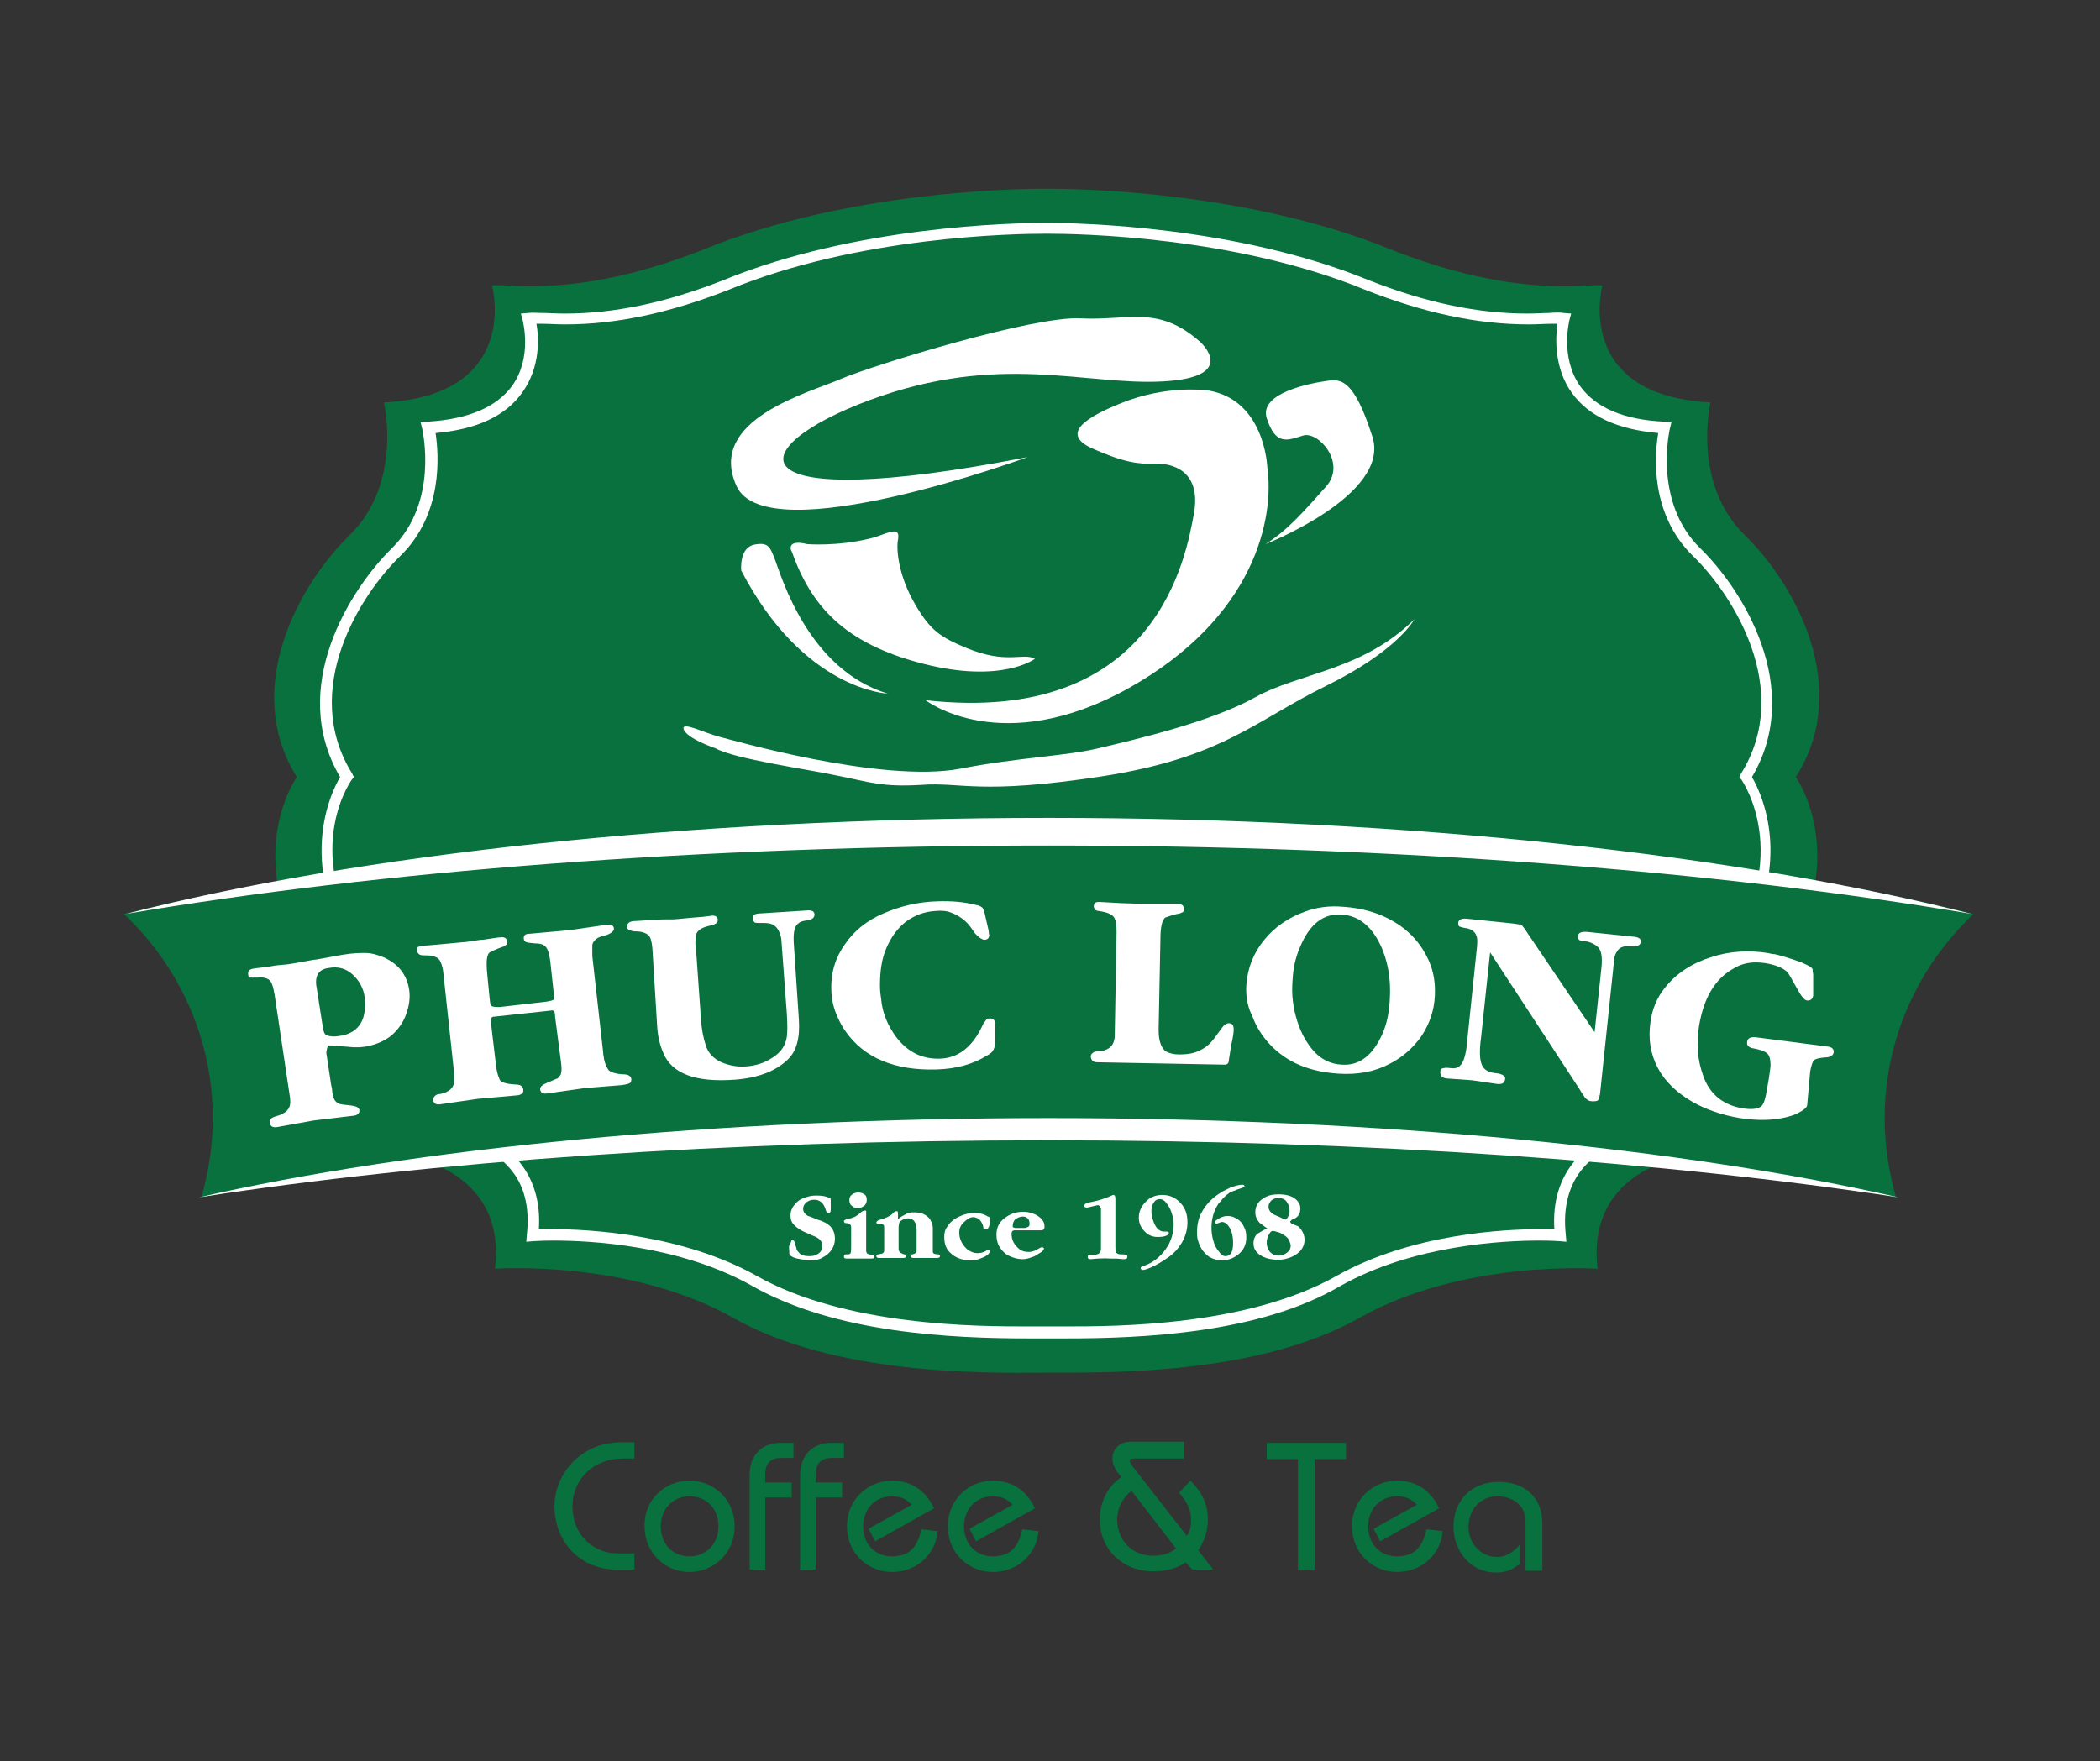 <svg width="596" height="500" viewBox="0 0 596 500" fill="none" xmlns="http://www.w3.org/2000/svg">
<rect x="0" y="0" width="596" height="500" fill="#333333" stroke="none"/>
<g clip-path="url(#clip0_777_788)">
<path d="M495.345 152.084C480.006 137.256 485.46 114.247 485.46 114.247C446.259 112.202 454.781 81.012 454.781 81.012C449.497 80.501 430.068 84.762 394.617 70.786C354.223 54.254 305.819 53.572 297.127 53.572C288.435 53.572 240.201 54.254 199.807 70.786C164.356 84.762 145.097 80.501 139.643 81.012C139.643 81.012 148.165 112.202 108.964 114.247C108.964 114.247 114.418 137.256 99.079 152.084C85.103 165.719 68.4 195.204 84.251 220.6C84.251 220.6 65.673 246.336 93.284 281.787C114.248 306.5 108.282 316.045 107.771 326.953C107.771 326.953 144.245 327.976 140.495 360.188C140.495 360.188 178.673 357.461 208.158 374.164C236.962 390.356 278.889 389.844 296.956 389.674C315.022 389.674 356.95 390.356 385.754 374.164C415.24 357.461 453.418 360.188 453.418 360.188C449.668 327.975 486.142 326.953 486.142 326.953C485.631 316.215 479.665 306.501 500.629 281.787C528.24 246.336 509.662 220.6 509.662 220.6C525.853 195.204 509.32 165.719 495.345 152.084Z" fill="#08713D"/>
<path d="M302.41 379.958H297.297H292.184C269.686 379.958 237.133 378.424 213.613 365.13C192.82 353.37 167.254 352.177 157.028 352.177C153.619 352.177 151.574 352.347 151.404 352.347L149.359 352.517L149.529 350.472C150.381 342.802 148.847 336.326 144.586 331.553C136.235 322.009 120.725 321.327 120.554 321.327H118.85V319.623C118.85 317.919 119.191 316.385 119.361 314.68C120.554 306.329 121.577 297.466 105.726 278.718C82.376 248.721 93.625 225.542 96.522 220.599C81.524 195.033 99.59 167.082 111.18 155.663C124.645 142.539 119.872 122.257 119.872 121.916L119.361 119.871L121.406 119.701C132.825 119.019 140.836 115.611 145.267 109.645C151.232 101.464 148.335 91.067 148.335 90.897L147.824 89.022L149.869 88.852C150.892 88.682 152.255 88.852 154.13 88.852C155.834 88.852 157.88 89.022 160.266 89.022C174.242 89.022 189.07 85.954 205.432 79.478C242.928 64.139 287.753 63.286 296.445 63.286H297.297C305.989 63.286 350.814 64.138 388.31 79.478C404.672 85.955 419.5 89.022 433.476 89.022C435.862 89.022 437.907 88.852 439.612 88.852C441.487 88.682 442.85 88.682 443.873 88.852L445.918 89.022L445.407 90.897C445.407 91.067 442.68 101.464 448.475 109.645C452.906 115.781 460.917 119.189 472.336 119.701L474.381 119.871L473.87 121.916C473.87 122.086 469.098 142.539 482.562 155.663C494.322 167.082 512.218 195.204 497.22 220.599C500.117 225.542 511.366 248.721 488.016 278.718C471.995 297.466 473.188 306.158 474.381 314.68C474.551 316.384 474.892 317.918 474.892 319.623L475.062 321.327H473.358C473.188 321.327 457.678 321.838 449.326 331.553C445.236 336.325 443.531 342.802 444.383 350.472L444.553 352.517L442.508 352.347C442.508 352.347 440.463 352.177 436.884 352.177C426.828 352.177 401.092 353.37 380.299 365.13C357.632 378.424 324.908 379.958 302.41 379.958ZM297.297 376.549H302.41C316.556 376.549 353.882 376.549 379.277 362.232C400.752 350.131 427.17 348.938 437.396 348.938C438.93 348.938 440.293 348.938 441.146 348.938C440.635 341.098 442.68 334.451 447.111 329.338C454.781 320.475 467.223 318.6 471.824 318.089C471.654 317.066 471.654 316.044 471.483 315.021C470.29 306.329 469.097 296.443 485.97 276.502C510.683 244.971 494.492 221.792 494.321 221.451L493.639 220.599L494.15 219.576C508.978 195.715 491.764 168.786 480.515 157.878C468.073 145.777 469.607 128.733 470.63 122.938C459.04 121.915 450.859 118.166 446.087 111.519C440.974 104.361 441.485 95.839 441.997 91.919C441.486 91.919 440.804 91.919 440.122 91.919C438.418 91.919 436.372 92.089 433.816 92.089C419.329 92.089 404.16 88.851 387.287 82.204C350.302 67.035 305.989 66.353 297.467 66.353H296.615C288.093 66.353 243.78 67.035 206.965 82.204C190.092 88.851 174.923 92.089 160.436 92.089C157.879 92.089 155.834 91.919 154.13 91.919C153.448 91.919 152.767 91.919 152.255 91.919C152.937 95.839 153.448 104.19 148.165 111.519C143.393 118.166 135.212 121.916 123.622 122.938C124.474 128.733 126.008 145.777 113.566 157.878C102.317 168.786 85.103 195.715 99.931 219.576L100.442 220.599L99.76 221.451C99.078 222.474 83.568 244.971 108.282 276.502C125.155 296.273 123.792 306.158 122.599 315.021C122.429 316.044 122.258 317.066 122.258 318.089C126.86 318.6 139.302 320.475 146.971 329.338C151.402 334.451 153.448 341.098 152.936 348.938C153.959 348.938 155.152 348.938 156.686 348.938C167.083 348.938 193.5 350.301 214.805 362.232C240.2 376.549 277.696 376.549 291.672 376.549H297.297Z" fill="white"/>
<path d="M60.389 317.408C60.389 325.248 59.196 332.747 57.151 339.906C119.531 326.782 204.409 318.772 297.638 318.772C391.037 318.772 475.745 326.783 538.125 339.906C536.08 332.748 534.887 325.248 534.887 317.408C534.887 294.74 544.602 274.117 560.112 259.459C496.369 243.438 402.458 233.212 297.639 233.212C192.82 233.212 98.909 243.438 35.166 259.459C50.675 274.117 60.389 294.74 60.389 317.408Z" fill="#08713D"/>
<path d="M297.638 323.714C389.163 323.714 473.018 329.85 538.806 339.905C478.301 326.1 392.571 317.407 297.638 317.407C202.705 317.407 116.975 326.1 56.469 339.906C122.258 329.679 206.113 323.714 297.638 323.714Z" fill="white"/>
<path d="M297.638 240.029C397.003 240.029 488.187 247.358 559.6 259.459C493.811 242.756 400.753 232.189 297.638 232.189C194.523 232.189 101.465 242.586 35.676 259.459C107.089 247.358 198.273 240.029 297.638 240.029Z" fill="white"/>
<path d="M92.602 298.83L93.966 307.863C94.136 308.715 94.307 309.397 94.307 310.079C94.477 311.102 94.648 311.783 94.818 311.954C94.988 312.465 95.5 312.977 96.182 313.317C96.523 313.487 97.716 313.658 99.591 313.828C100.954 313.998 101.807 314.339 101.977 315.021C102.147 315.873 101.636 316.555 100.443 316.725L89.024 318.088L78.627 319.963C77.434 320.133 76.752 319.793 76.582 318.77C76.582 318.259 76.582 317.918 76.923 317.577C77.264 317.236 77.775 317.066 78.287 316.895C81.014 316.213 82.377 314.85 82.377 312.975C82.377 312.464 82.377 311.782 82.207 310.93L77.946 282.467C77.605 280.422 77.264 279.229 76.753 278.547C76.071 277.695 74.878 277.354 73.003 277.524C72.833 277.524 72.151 277.524 70.958 277.524C70.617 277.354 70.447 277.183 70.447 276.672C70.277 275.649 70.788 275.138 71.981 274.968C71.981 274.968 72.833 274.798 74.708 274.627C75.39 274.457 76.242 274.457 77.094 274.286C77.776 274.116 79.31 273.945 81.525 273.775C82.548 273.605 83.911 273.434 85.615 273.093C87.66 272.752 89.024 272.411 89.705 272.411C90.557 272.241 91.75 272.07 93.455 271.729C95.159 271.388 96.352 271.218 97.205 271.047C100.273 270.536 102.318 270.536 103.682 270.536C105.386 270.536 107.091 271.047 108.795 271.729C113.056 273.604 115.442 276.672 116.124 280.933C116.465 283.319 116.124 285.535 115.272 287.921C114.42 290.307 113.056 292.182 111.182 293.886C109.307 295.42 106.751 296.613 103.683 297.124L102.149 297.294C101.638 297.294 101.126 297.294 100.274 297.294C99.592 297.294 98.911 297.124 98.229 297.124C98.229 297.124 97.547 297.124 96.525 296.954C94.991 296.784 93.968 296.784 93.628 296.784C93.117 296.784 92.946 297.125 92.776 297.807L92.602 298.83ZM91.579 291.331C91.749 292.695 92.09 293.547 92.431 293.717C93.283 294.228 94.647 294.399 96.521 294.058C100.271 293.547 102.657 291.331 103.339 287.922C103.68 286.388 103.68 284.854 103.509 283.15C103.168 280.593 101.975 278.378 100.1 276.673C98.225 274.969 96.01 274.287 93.283 274.798C91.749 274.968 90.726 275.65 90.215 276.502C89.704 277.525 89.533 278.718 89.874 280.422L91.579 291.331Z" fill="white"/>
<path d="M157.539 288.604C157.539 287.752 157.369 287.411 157.369 287.241C157.199 286.9 156.858 286.73 156.176 286.9L140.325 288.604C139.814 288.604 139.643 288.774 139.473 288.945C139.303 289.115 139.303 289.627 139.303 290.479C139.303 290.649 139.303 290.99 139.473 291.502L140.666 301.558C140.666 302.24 140.836 302.751 140.836 303.092C141.006 303.944 141.177 304.967 141.688 306.16C141.858 307.183 143.392 307.694 146.119 307.864C147.482 307.864 148.335 308.205 148.505 309.227C148.675 310.079 148.164 310.761 146.971 310.931L135.552 311.954L124.985 313.488C123.792 313.658 123.11 313.318 122.94 312.295C122.94 311.784 123.11 311.443 123.451 311.102C123.792 310.761 124.303 310.591 124.814 310.591C127.541 310.08 128.904 308.716 128.904 306.841C128.904 306.33 128.904 305.648 128.904 304.796L125.836 276.333C125.666 274.458 125.154 273.095 124.643 272.413C124.132 271.731 122.768 271.22 121.064 271.22C120.212 271.22 119.53 271.22 119.189 271.05C118.848 270.88 118.507 270.539 118.337 270.027C118.337 269.516 118.337 269.004 118.678 268.834C119.019 268.664 119.36 268.493 119.871 268.493C120.382 268.493 122.257 268.323 126.007 267.982L131.461 267.471C132.143 267.471 132.995 267.301 134.188 267.13C135.381 266.96 136.233 266.789 136.745 266.789C137.257 266.789 138.108 266.619 139.302 266.448C140.495 266.278 141.347 266.107 142.029 266.107C143.052 265.937 143.733 266.277 143.904 267.13C144.074 267.641 143.904 267.982 143.734 268.153C143.564 268.323 143.223 268.494 143.052 268.664C142.029 269.005 140.666 269.516 138.962 270.368C138.11 271.05 137.939 273.095 138.28 276.504L138.962 283.492C139.132 284.685 139.132 285.196 139.303 285.367C139.473 285.708 140.155 285.878 141.178 285.878C141.348 285.878 141.689 285.878 141.86 285.878L155.154 284.344C156.177 284.174 156.858 284.003 157.029 283.833C157.37 283.663 157.37 283.151 157.199 282.299L156.176 272.925C155.835 270.368 155.324 268.835 154.301 268.323C153.79 267.982 152.938 267.812 151.744 267.812C150.551 267.642 149.699 267.642 149.358 267.471C149.017 267.301 148.676 266.96 148.676 266.619C148.506 265.596 149.017 265.085 150.21 265.085L161.629 264.062L172.196 262.528C173.389 262.358 174.241 262.698 174.241 263.721C174.241 264.232 173.559 264.914 172.196 265.425C171.003 265.766 170.151 265.936 169.639 266.277C168.787 266.788 168.276 267.47 168.105 268.152C168.105 268.322 168.105 268.834 168.105 269.515C168.105 270.197 168.105 270.878 168.105 271.39L168.275 272.924L171.172 298.66C171.172 299.342 171.342 299.853 171.342 300.023C171.512 301.557 172.024 302.75 172.705 303.773C173.216 304.284 174.409 304.796 176.455 304.966C178.159 304.966 179.012 305.307 179.182 306.329C179.182 307.011 179.012 307.352 178.671 307.522C178.33 307.692 177.648 307.863 176.626 308.033L166.059 308.885L155.321 310.419C154.128 310.589 153.446 310.249 153.276 309.226C153.276 308.544 153.787 308.033 155.321 307.351C156.344 307.01 157.196 306.499 158.218 306.158C158.729 305.647 159.241 305.135 159.241 304.624C159.411 304.113 159.411 303.09 159.241 301.727L157.539 288.604Z" fill="white"/>
<path d="M185.149 269.174C184.979 267.299 184.638 266.106 184.126 265.595C183.444 264.913 182.251 264.402 180.376 264.402C179.694 264.402 179.183 264.232 178.672 264.061C178.161 263.891 177.99 263.55 177.99 263.038C177.99 262.186 178.501 261.675 179.694 261.504C182.932 261.334 184.807 261.163 185.489 261.163C187.193 260.993 188.898 260.993 191.113 260.993C191.965 260.993 194.522 260.652 198.953 260.311C199.464 260.311 200.487 260.141 201.85 259.97C203.043 259.8 203.725 260.311 203.725 261.163C203.725 261.845 203.214 262.356 201.85 262.697C199.293 263.208 197.93 264.06 197.589 265.254C197.419 266.447 197.248 267.64 197.419 268.663C197.419 269.004 197.419 269.515 197.589 270.197L198.782 287.07C198.782 288.263 198.952 288.945 198.952 289.456C199.122 292.183 199.634 294.74 200.315 296.785C200.997 299.001 202.531 300.535 204.746 301.557C206.791 302.409 209.007 302.921 211.563 302.75C214.46 302.58 217.017 301.727 219.062 300.364C221.619 298.83 222.982 296.785 223.323 294.228C223.493 292.865 223.493 290.819 223.323 287.922L221.96 269.515C221.79 267.64 221.79 266.447 221.619 265.936C221.278 264.573 220.767 263.55 219.915 262.868C219.063 262.186 218.04 262.016 216.677 262.016H215.314C214.973 262.016 214.462 262.016 214.121 261.846C213.951 261.676 213.78 261.335 213.61 260.823C213.61 260.312 213.78 259.8 214.121 259.63C214.462 259.46 215.144 259.289 216.166 259.289L229.46 258.437C230.483 258.437 231.164 258.778 231.164 259.63C231.164 260.482 230.482 261.164 228.778 261.334C226.733 261.504 225.54 262.697 225.369 264.572C225.199 265.424 225.199 266.958 225.369 269.003L226.732 289.455C227.073 294.739 226.05 298.488 223.494 300.874C220.085 304.112 215.143 305.987 208.666 306.498C197.417 307.35 190.6 304.794 188.214 298.828C187.191 296.442 186.68 294.056 186.51 291.329L185.149 269.174Z" fill="white"/>
<path d="M280.594 264.231C280.594 264.401 280.594 264.913 280.764 265.424C280.764 266.276 280.253 266.787 279.401 266.787C278.89 266.787 277.867 266.276 276.674 264.912L275.481 263.208C274.118 261.333 272.243 259.97 270.027 259.118C268.834 258.607 267.3 258.436 265.596 258.607C262.358 258.777 259.631 259.8 257.074 261.675C254.688 263.55 252.984 265.936 251.62 269.004C250.257 272.072 249.745 275.651 249.745 279.742C249.745 281.276 249.915 282.639 250.086 283.662C250.427 287.582 251.961 291.161 254.347 294.4C257.585 298.661 261.676 300.706 266.789 300.536C272.073 300.366 276.163 297.127 279.06 290.651L279.912 289.458C280.082 289.288 280.423 289.117 280.935 289.117C281.958 289.117 282.469 289.628 282.469 290.992V292.015V295.083C282.469 295.594 282.469 296.106 282.299 296.787C282.299 297.298 282.129 297.639 281.958 297.98C281.788 298.491 281.106 299.173 280.083 299.684C276.163 302.07 271.561 303.434 265.766 303.604C254.006 303.945 245.314 300.366 240.03 292.866C239.178 291.673 238.496 290.48 237.814 288.946C236.621 286.389 235.939 283.662 235.939 280.935C235.769 276.163 237.132 271.731 239.859 267.982C242.416 264.232 245.995 261.335 250.767 259.29C255.539 257.245 260.482 256.052 265.765 255.881C270.026 255.711 273.776 256.051 277.014 256.904C278.037 257.074 278.548 257.415 278.889 257.756C279.059 258.097 279.4 258.779 279.571 259.801L280.594 264.231Z" fill="white"/>
<path d="M328.828 292.354C328.828 295.422 329.51 297.467 330.873 298.49C331.896 299.001 333.089 299.342 334.623 299.342C337.18 299.342 339.054 299.001 340.588 298.149C342.122 297.467 343.315 296.445 344.508 294.911L346.894 291.673C347.405 290.991 348.087 290.48 348.769 290.48C349.621 290.48 350.132 290.991 350.132 292.184C350.132 293.036 349.962 294.4 349.45 296.615L348.768 300.876C348.768 301.728 348.427 302.239 347.575 302.239L311.442 301.557C310.249 301.557 309.738 301.046 309.567 300.023C309.567 299.512 309.737 299.171 310.249 298.83C310.59 298.489 311.101 298.489 311.612 298.489C314.339 298.319 315.873 297.126 316.214 295.251C316.384 294.74 316.384 294.058 316.384 293.206L316.895 264.573C316.895 262.698 316.725 261.335 316.213 260.483C315.702 259.631 314.509 259.12 312.804 258.779C311.952 258.609 311.441 258.609 311.1 258.438C310.759 258.268 310.589 257.927 310.418 257.415C310.418 256.904 310.588 256.392 310.929 256.222C311.27 256.052 311.611 256.052 312.122 256.052C312.633 256.052 314.679 256.222 318.258 256.393L323.712 256.563C324.394 256.563 325.246 256.563 326.439 256.563C327.632 256.563 328.484 256.563 328.996 256.563C329.507 256.563 330.359 256.563 331.553 256.563C332.747 256.563 333.598 256.563 334.28 256.563C335.303 256.563 335.984 257.074 335.984 257.926C335.984 258.437 335.984 258.778 335.643 258.949C335.473 259.119 335.132 259.119 334.961 259.29C333.938 259.46 332.575 259.801 330.7 260.483C329.848 261.165 329.337 263.04 329.337 266.619L328.828 292.354Z" fill="white"/>
<path d="M353.712 279.741C354.053 274.798 355.757 270.537 358.825 266.788C361.722 263.209 365.643 260.482 370.415 258.777C373.653 257.584 377.232 257.073 381.152 257.414C386.436 257.755 391.378 259.118 395.639 261.675C400.241 264.402 403.479 268.152 405.524 272.753C406.887 275.821 407.399 279.059 407.228 282.638C407.058 286.899 405.694 290.649 403.478 294.057C401.092 297.466 398.024 300.193 394.274 302.068C390.013 304.284 385.241 305.136 379.957 304.795C371.606 304.284 365.129 301.557 360.357 296.444C358.141 294.058 356.437 291.331 355.414 288.433C354.052 285.877 353.541 282.809 353.712 279.741ZM366.835 278.378C366.494 282.468 367.005 286.218 368.198 289.968C369.221 293.206 370.755 295.933 372.629 298.149C374.845 300.706 377.572 302.069 380.81 302.239C385.923 302.58 389.673 299.512 392.4 293.376C393.593 290.649 394.275 287.411 394.445 283.661C394.786 278.037 393.934 272.753 391.718 268.151C389.161 262.867 385.582 259.97 380.81 259.629C375.697 259.288 371.777 262.186 369.05 268.662C367.687 271.731 367.006 274.799 366.835 278.378Z" fill="white"/>
<path d="M452.565 293.035L454.44 275.31C454.781 272.583 454.61 270.708 454.099 269.686C453.588 268.663 452.395 267.811 450.52 267.3L448.986 267.13C448.134 266.96 447.793 266.619 447.793 265.767C447.963 264.744 448.816 264.403 450.69 264.574L463.814 265.937C465.177 266.107 465.859 266.619 465.689 267.471C465.519 268.323 464.666 268.835 462.962 268.664H462.451C461.088 268.494 459.894 268.834 459.213 269.687C458.532 270.54 458.02 271.732 458.02 273.266C458.02 273.777 457.85 274.289 457.85 274.97L454.1 310.591C453.93 311.443 453.759 311.954 453.589 312.295C453.248 312.636 452.737 312.636 451.885 312.636C451.033 312.636 450.522 312.295 450.01 311.784C449.669 311.443 449.499 311.102 449.328 310.761C448.817 310.25 448.646 309.738 448.305 309.227L422.91 270.367L420.353 294.399C420.012 296.956 420.012 298.319 420.012 298.83C420.012 300.705 420.353 302.239 421.035 303.091C421.717 303.943 422.739 304.454 424.273 304.625C426.318 304.795 427.341 305.477 427.17 306.329C427 307.522 426.318 307.863 424.784 307.692L417.796 306.669L410.638 306.158C409.275 305.988 408.763 305.476 408.763 304.283C408.763 303.601 409.104 303.26 409.615 303.26C409.956 303.09 410.808 303.09 412.001 303.26C413.705 303.43 414.898 302.578 415.58 300.363C415.921 299.34 416.262 297.636 416.432 295.25L419.159 269.003C419.329 267.469 419.329 266.276 418.989 265.594C418.648 264.571 417.796 263.89 416.432 263.549L415.409 263.379C414.727 263.209 414.216 263.038 414.216 263.038C413.875 262.868 413.875 262.356 413.875 261.845C414.045 260.993 414.898 260.652 416.432 260.822L429.556 262.185C430.919 262.355 431.772 262.526 431.942 262.696C432.112 262.866 432.794 263.719 433.646 265.082L452.565 293.035Z" fill="white"/>
<path d="M513.752 304.114L512.9 313.658C512.9 314.34 511.877 315.192 510.173 316.044C508.81 316.726 506.594 317.407 503.526 317.748C500.458 318.089 497.22 317.918 493.811 317.407C488.698 316.555 484.267 315.021 480.346 312.805C475.915 310.248 472.506 307.01 470.461 303.09C468.416 299.17 467.734 294.909 468.416 290.137C468.927 286.387 470.291 283.149 472.506 280.422C475.744 276.332 480.176 273.434 485.63 271.73C490.743 270.026 496.197 269.685 501.651 270.537C502.503 270.707 503.014 270.878 503.696 270.878C505.23 271.219 506.934 271.73 508.98 272.412L511.366 273.264C512.9 273.946 514.093 274.457 514.434 275.139C514.434 275.309 514.434 275.821 514.604 276.673V279.059C514.604 279.741 514.604 280.423 514.604 281.275C514.604 281.957 514.604 282.468 514.604 282.638C514.434 283.661 513.752 284.172 512.729 284.001C512.047 283.831 511.195 282.808 510.002 280.592C508.468 277.865 507.616 276.331 507.275 275.99C506.082 274.797 504.037 273.945 501.139 273.433C497.73 272.922 494.833 273.263 492.276 274.796C486.822 277.693 483.584 283.147 482.22 291.158C481.879 293.374 481.709 295.76 481.879 298.316C482.049 300.873 482.561 303.088 483.413 305.474C485.288 310.758 489.208 313.825 494.832 314.678C497.218 315.019 498.922 314.848 499.945 313.996C500.627 313.314 501.138 311.61 501.479 309.224L501.99 306.327C502.331 304.111 502.501 302.748 502.501 302.407C502.501 300.703 502.16 299.51 501.478 298.998C500.626 298.316 499.433 297.975 497.728 297.635C496.365 297.465 495.683 296.783 495.853 295.76C496.023 294.567 497.046 294.226 499.091 294.567L518.862 297.124C520.055 297.294 520.566 297.976 520.396 298.828C520.226 299.68 519.373 300.191 517.839 300.191C516.305 300.361 515.282 300.532 514.771 301.043C514.434 301.387 514.093 302.409 513.752 304.114Z" fill="white"/>
<path d="M180.036 414.046H176.798C168.617 414.046 162.481 419.841 162.481 427.511C162.481 436.885 169.639 440.976 174.923 440.976H180.036V445.578H174.923C164.867 445.578 157.368 437.908 157.368 427.512C157.368 418.82 164.526 409.446 176.287 409.446H180.037L180.036 414.046Z" fill="#08713D"/>
<path d="M195.716 420.352C202.533 420.352 208.499 425.636 208.499 433.305C208.499 440.975 202.534 446.258 195.716 446.258C188.898 446.258 182.933 440.974 182.933 433.305C182.763 425.635 188.729 420.352 195.716 420.352ZM195.716 441.827C200.488 441.827 203.897 438.248 203.897 433.305C203.897 428.192 200.488 424.783 195.716 424.783C190.944 424.783 187.535 428.362 187.535 433.305C187.535 438.418 190.944 441.827 195.716 441.827Z" fill="#08713D"/>
<path d="M212.76 445.747V418.648C212.76 413.024 216.339 409.615 221.452 409.615H225.202V413.876H221.964C218.896 413.876 217.192 415.239 217.192 418.478V420.864H224.691V425.125H217.192V445.577H212.761V445.747H212.76Z" fill="#08713D"/>
<path d="M227.077 445.747V418.648C227.077 413.024 230.827 409.615 235.769 409.615H239.519V413.876H236.281C233.213 413.876 231.509 415.239 231.509 418.478V420.864H239.008V425.125H231.509V445.577H227.078V445.747H227.077Z" fill="#08713D"/>
<path d="M248.381 437.566L246.506 433.987L258.777 427.169C257.243 425.635 255.88 424.783 253.153 424.783C248.381 424.783 244.972 428.362 244.972 433.305C244.972 438.418 248.381 441.827 253.153 441.827C258.607 441.827 260.482 438.589 261.504 434.157L266.106 434.668C265.595 441.145 260.311 446.258 253.153 446.258C246.336 446.258 240.37 440.974 240.37 433.305C240.37 425.635 246.335 420.352 253.153 420.352C258.948 420.352 262.868 423.42 265.084 428.192L248.381 437.566Z" fill="#08713D"/>
<path d="M277.015 437.566L275.14 433.987L287.411 427.169C285.877 425.635 284.514 424.783 281.787 424.783C277.015 424.783 273.606 428.362 273.606 433.305C273.606 438.418 277.015 441.827 281.787 441.827C287.241 441.827 289.116 438.589 290.138 434.157L294.74 434.668C294.229 441.145 288.945 446.258 281.787 446.258C274.97 446.258 269.004 440.974 269.004 433.305C269.004 425.635 274.969 420.352 281.787 420.352C287.582 420.352 291.502 423.42 293.718 428.192L277.015 437.566Z" fill="#08713D"/>
<path d="M335.986 414.046H321.669C320.817 414.046 320.646 414.387 320.646 414.728C320.646 415.239 321.157 415.921 321.839 416.773L336.837 436.032C337.689 434.839 338.03 433.475 338.03 431.43C338.03 428.873 337.178 426.658 334.621 423.76L337.859 420.351C341.097 423.589 342.802 426.828 342.802 431.429C342.802 434.667 341.779 437.565 340.075 440.121L344.336 445.575H338.371L336.496 443.53C333.939 445.405 330.36 446.087 327.292 446.087C318.77 446.087 312.123 439.951 312.123 431.429C312.123 426.657 314.168 422.055 318.259 419.328C317.066 417.965 315.702 416.09 315.702 414.215C315.702 410.977 318.088 409.272 320.986 409.272H335.984V414.046H335.986ZM321.158 423.249C318.601 425.124 317.068 428.192 317.068 431.43C317.068 437.225 321.329 441.656 327.124 441.656C329.681 441.656 331.726 441.145 333.771 439.611L321.158 423.249Z" fill="#08713D"/>
<path d="M359.336 409.614H382.004V414.216H373.141V445.747H368.369V414.216H359.506V409.614H359.336Z" fill="#08713D"/>
<path d="M391.719 437.566L389.844 433.987L402.115 427.169C400.581 425.635 399.218 424.783 396.491 424.783C391.719 424.783 388.31 428.362 388.31 433.305C388.31 438.418 391.719 441.827 396.491 441.827C401.945 441.827 403.82 438.589 404.842 434.157L409.444 434.668C408.933 441.145 403.649 446.258 396.491 446.258C389.674 446.258 383.708 440.974 383.708 433.305C383.708 425.635 389.673 420.352 396.491 420.352C402.286 420.352 406.206 423.42 408.422 428.192L391.719 437.566Z" fill="#08713D"/>
<path d="M432.965 445.747V431.771C432.965 427.169 429.045 424.783 424.954 424.783C420.011 424.783 416.773 428.703 416.773 433.475C416.773 438.077 420.182 441.997 424.954 441.997C427.511 441.997 429.726 440.463 431.26 438.588V444.042C429.385 445.405 427.681 446.428 424.613 446.428C417.455 446.428 412.512 440.463 412.512 433.304C412.512 426.316 417.284 420.692 425.295 420.692C432.965 420.692 437.737 425.294 437.737 432.452V445.917H432.965V445.747Z" fill="#08713D"/>
<path d="M224.179 353.37C224.589 352.604 224.52 352.007 224.861 352.007C225.031 352.007 225.372 352.177 225.372 352.348C225.542 352.518 225.542 352.859 225.713 353.371C226.054 354.223 226.054 354.564 226.054 354.564C226.224 355.075 226.565 355.416 226.736 355.587C227.247 356.269 228.27 356.61 229.633 356.61C230.656 356.61 231.508 356.44 232.19 355.928C233.042 355.417 233.383 354.565 233.383 353.712C233.383 352.689 232.872 351.837 231.849 351.326C231.338 350.985 230.656 350.815 229.974 350.474L228.44 349.792C227.247 349.281 226.224 348.599 225.372 347.747C224.69 347.065 224.349 346.213 224.349 345.02C224.349 343.997 224.69 342.975 225.542 341.952C226.224 341.1 227.076 340.418 228.269 340.077C229.462 339.566 230.485 339.395 231.678 339.395C233.212 339.395 234.405 339.565 235.428 340.077C235.769 340.077 235.769 340.418 235.769 340.929V343.486C235.769 343.997 235.599 344.338 235.258 344.338C234.917 344.338 234.576 344.168 234.406 343.656C233.895 341.611 232.702 340.588 231.168 340.588C230.316 340.588 229.634 340.758 228.952 341.27C228.27 341.781 227.929 342.463 227.929 343.145C227.929 343.997 228.44 344.679 229.292 345.19C229.462 345.19 230.315 345.531 232.019 346.213C233.723 346.724 234.916 347.406 235.598 348.088C236.45 348.94 236.961 350.133 236.961 351.667C236.961 353.883 235.768 355.757 233.552 356.951C232.529 357.633 231.166 357.803 229.632 357.803C228.95 357.803 228.098 357.633 227.246 357.462C226.223 357.292 225.371 357.121 224.86 356.78C224.519 356.61 224.349 356.439 224.178 356.269C224.099 356.104 224.008 355.928 224.008 355.928C224.008 355.758 224.008 355.587 224.008 355.417V355.076C224.008 355.076 223.845 353.889 224.008 353.542C224.035 353.486 224.151 353.423 224.179 353.37Z" fill="white"/>
<path d="M241.564 348.768C241.564 348.257 241.564 347.916 241.394 347.745C241.224 347.575 240.712 347.234 240.371 347.234H240.201C240.031 347.234 239.86 347.234 239.69 347.064C239.69 347.064 239.52 346.894 239.52 346.723C239.52 346.382 239.861 346.212 240.713 346.041C241.395 345.871 242.076 345.7 242.758 345.359C242.928 345.189 243.44 345.018 244.121 344.336C244.632 343.825 245.144 343.654 245.484 343.654C245.654 343.654 245.825 343.654 245.825 343.824C245.825 344.165 245.825 344.335 245.825 344.676V353.709C245.825 354.05 245.825 354.22 245.825 354.561C245.825 354.731 245.825 354.902 245.825 355.072C245.825 355.413 245.995 355.754 246.166 355.924C246.336 355.924 246.507 356.094 246.677 356.094L247.529 356.264C247.699 356.264 247.87 356.264 248.04 356.434C248.04 356.434 248.21 356.604 248.21 356.775C248.21 357.116 247.869 357.286 247.358 357.286H240.37C239.688 357.286 239.518 357.116 239.518 356.775C239.518 356.605 239.518 356.434 239.688 356.264C239.845 356.191 239.877 356.154 240.029 356.094C240.199 356.094 240.37 356.094 240.37 356.094C240.54 356.094 240.711 356.094 240.711 356.094C241.052 356.094 241.393 355.924 241.393 355.753C241.563 355.412 241.563 354.73 241.563 353.537L241.564 348.768ZM241.053 340.587C241.053 339.905 241.394 339.394 241.905 339.053C242.416 338.712 242.928 338.542 243.609 338.542C244.29 338.542 244.802 338.712 245.313 339.053C245.824 339.394 245.995 339.905 245.995 340.587C245.995 341.269 245.825 341.78 245.313 342.291C244.802 342.632 244.29 342.973 243.438 342.973C242.756 342.973 242.245 342.803 241.734 342.291C241.223 341.951 241.053 341.269 241.053 340.587Z" fill="white"/>
<path d="M264.743 348.768C264.743 348.768 264.743 349.45 264.743 350.984V353.2V354.563C264.743 355.074 264.743 355.245 264.743 355.415C264.743 355.585 264.913 355.756 265.084 355.926C265.254 355.926 265.595 356.096 266.107 356.096C266.277 356.096 266.448 356.096 266.618 356.266C266.788 356.436 266.788 356.607 266.788 356.607C266.788 356.948 266.447 357.118 265.936 357.118H259.289C258.778 357.118 258.437 356.948 258.437 356.607C258.437 356.437 258.607 356.096 258.948 356.096C259.63 355.926 259.8 355.755 259.8 355.755C259.97 355.585 260.141 355.414 260.141 355.244C260.141 355.074 260.141 354.733 260.141 354.221V352.687V349.278C260.141 347.062 259.289 345.869 257.755 345.869C256.903 345.869 256.221 346.21 255.71 346.551C255.369 346.721 255.199 347.062 255.199 347.233C255.199 347.403 255.029 347.915 255.029 348.426V354.221C255.029 354.562 255.029 355.073 255.199 355.244C255.369 355.585 255.71 355.755 256.562 356.096C256.903 356.096 257.073 356.266 257.073 356.607C257.073 356.948 256.903 357.118 256.391 357.118H249.574C248.892 357.118 248.722 356.948 248.722 356.607C248.722 356.266 248.892 356.096 249.404 356.096C249.915 355.926 250.427 355.926 250.597 355.755C250.767 355.585 250.938 355.414 250.938 355.073C250.938 354.562 250.938 354.05 250.938 353.369V348.767C250.938 348.256 250.938 347.915 250.768 347.744C250.598 347.574 250.257 347.403 249.745 347.403C249.575 347.403 249.404 347.403 249.234 347.403C248.893 347.403 248.723 347.233 248.723 347.062C248.723 346.892 248.893 346.721 249.064 346.551C249.064 346.551 249.242 346.432 249.405 346.381C249.56 346.332 249.676 346.295 249.916 346.211C250.427 346.041 251.109 345.87 251.791 345.529C252.473 345.188 253.154 344.847 253.495 344.336C253.836 343.995 254.177 343.825 254.518 343.825C254.859 343.825 254.859 344.166 254.859 344.848V346.041C255.541 345.53 256.393 345.018 257.416 344.507C258.098 344.166 258.779 344.166 259.632 344.166C260.995 344.166 262.189 344.507 263.211 345.359C263.722 345.7 264.063 346.211 264.234 346.722C264.573 347.064 264.743 347.916 264.743 348.768Z" fill="white"/>
<path d="M272.243 349.791C272.243 350.814 272.413 351.666 272.925 352.688C273.436 353.54 273.948 354.222 274.8 354.904C275.652 355.415 276.504 355.756 277.357 355.756C278.21 355.756 279.061 355.586 279.914 355.074C280.255 354.904 280.425 354.733 280.596 354.733C280.766 354.733 280.937 354.903 280.937 355.074C280.937 355.926 280.085 356.608 278.21 357.29C277.358 357.631 276.506 357.801 275.483 357.801C272.586 357.801 270.54 356.778 269.006 354.904C268.324 353.881 267.983 352.688 267.983 351.154C267.983 350.131 268.153 349.109 268.835 348.257C269.517 347.064 270.71 346.041 272.244 345.36C273.607 344.678 275.141 344.337 276.675 344.337C278.038 344.337 279.232 344.678 280.084 345.189C280.254 345.359 280.595 345.359 280.766 345.53C280.936 345.7 280.936 346.041 280.936 346.382C280.936 346.893 280.936 347.405 280.766 347.916C280.596 348.598 280.255 348.939 279.914 348.939C279.573 348.939 279.232 348.769 279.062 348.598C279.19 348.217 278.595 346.62 277.742 346.03C277.329 345.763 276.676 345.53 276.335 345.53C275.142 345.53 274.46 346.128 273.422 347.098C272.584 347.878 272.243 348.939 272.243 349.791Z" fill="white"/>
<path d="M287.241 349.62C287.241 349.62 287.071 349.961 287.071 350.131C287.071 350.983 287.274 352.067 287.686 352.74C288.123 353.493 288.776 354.221 289.457 354.732C290.139 355.243 290.991 355.414 292.014 355.414C292.866 355.414 293.889 355.073 294.911 354.391C295.252 354.221 295.593 354.05 295.763 354.05C295.933 354.05 295.933 354.05 296.104 354.22C296.274 354.22 296.274 354.39 296.274 354.39C296.274 354.901 295.763 355.413 294.74 355.924C294.058 356.435 293.377 356.776 292.695 356.947C291.843 357.288 290.991 357.458 290.138 357.458C288.945 357.458 287.752 357.117 286.559 356.606C285.366 356.095 284.514 355.243 283.832 354.22C283.15 353.197 282.809 352.004 282.809 350.47C282.809 348.595 283.491 347.061 285.025 345.868C286.559 344.675 288.263 343.993 290.479 343.993C291.331 343.993 292.183 344.163 293.206 344.504C294.058 344.845 294.91 345.356 295.422 345.867C296.104 346.549 296.445 347.23 296.445 348.253C296.445 348.764 296.275 348.935 296.104 349.105C295.933 349.275 295.593 349.275 294.911 349.275H287.753C287.752 349.28 287.241 349.45 287.241 349.62ZM287.412 348.086C287.412 348.256 287.429 348.353 287.582 348.427C287.732 348.499 287.923 348.597 288.264 348.597C288.946 348.597 289.287 348.597 289.627 348.597H290.82C291.161 348.597 291.502 348.427 291.843 348.256C292.184 348.086 292.184 347.745 292.184 347.233C292.184 346.721 292.014 346.21 291.673 345.87C291.332 345.529 290.821 345.359 290.31 345.359C289.458 345.359 288.776 345.7 288.094 346.211C287.752 346.553 287.412 347.234 287.412 348.086Z" fill="white"/>
<path d="M311.614 342.121C311.444 342.121 310.932 342.291 310.08 342.462C309.398 342.632 308.887 342.803 308.376 342.803C308.035 342.803 307.694 342.633 307.694 342.292C307.694 341.951 308.035 341.61 308.887 341.44C309.228 341.27 309.398 341.27 309.569 341.27C312.126 340.759 314 340.077 315.534 339.395C315.704 339.225 315.875 339.225 316.045 339.225C316.386 339.225 316.556 339.566 316.556 340.418V353.2C316.556 353.541 316.556 353.711 316.556 353.882C316.556 354.393 316.556 354.905 316.726 355.416C316.726 355.586 316.896 355.757 317.237 355.927C317.578 356.097 317.919 356.097 318.43 356.097C318.941 356.097 319.282 356.097 319.623 356.267C319.793 356.267 319.964 356.437 319.964 356.778C319.964 357.289 319.623 357.46 318.941 357.46L316.725 357.29C316.043 357.29 314.988 357.32 313.587 357.225L311.612 357.29L309.567 357.46C308.885 357.46 308.715 357.29 308.715 356.778C308.715 356.437 308.885 356.267 309.226 356.267C309.396 356.267 309.567 356.267 310.078 356.267C310.93 356.267 311.441 356.097 311.782 355.926C312.293 355.585 312.464 355.244 312.464 354.392V343.143C312.466 343.144 312.125 342.121 311.614 342.121Z" fill="white"/>
<path d="M329.169 340.417C328.317 340.417 327.806 340.758 327.294 341.61C326.953 342.292 326.783 342.973 326.783 343.826C326.783 344.678 326.953 345.701 327.294 346.553C327.976 348.598 328.998 349.621 330.362 349.621H331.044H331.385C331.555 349.621 331.726 349.791 331.726 349.962C331.726 350.473 331.215 350.814 330.363 350.985C329.681 351.155 329 351.155 328.488 351.155C327.125 351.155 325.761 350.644 324.738 349.451C323.715 348.428 323.204 347.065 323.204 345.701C323.204 343.997 323.886 342.463 325.079 341.27C326.272 339.907 327.976 339.225 329.851 339.225C332.067 339.225 333.771 340.077 335.135 341.611C336.498 343.145 337.01 344.849 337.01 347.065C337.01 348.94 336.499 350.815 335.476 352.689C334.453 354.393 333.26 355.757 331.556 356.95C330.533 357.632 329.34 358.484 327.977 359.166C326.273 360.018 325.08 360.529 324.227 360.529C324.057 360.529 324.057 360.529 323.886 360.359C323.886 360.359 323.716 360.189 323.716 360.018C323.716 359.677 324.057 359.507 324.739 359.336C327.636 358.313 330.023 356.268 331.727 353.2C332.579 351.496 333.09 349.621 333.09 347.576C333.09 346.553 332.92 345.531 332.579 344.508C332.238 343.315 331.727 342.463 331.216 341.781C330.532 340.758 329.85 340.417 329.169 340.417Z" fill="white"/>
<path d="M347.746 356.608C349.28 356.608 349.962 355.415 349.962 352.858C349.962 350.642 349.451 348.938 348.428 347.745C347.917 347.234 347.405 346.893 346.894 346.893C346.553 346.893 346.212 347.063 345.701 347.234C345.531 347.404 345.36 347.404 345.19 347.404C345.02 347.404 345.02 347.404 345.02 347.234C345.02 347.234 344.85 347.064 344.85 346.893C344.85 346.552 345.191 346.382 345.702 346.041C346.554 345.53 347.406 345.189 348.429 345.189C349.452 345.189 350.304 345.53 351.156 346.041C352.008 346.552 352.69 347.404 353.031 348.257C353.542 349.109 353.713 350.132 353.713 351.325C353.713 353.2 353.031 354.734 351.668 355.927C350.305 357.12 348.6 357.802 346.896 357.802C345.533 357.802 344.339 357.461 343.146 356.779C341.442 355.586 340.419 353.882 339.908 351.836C339.738 351.154 339.738 350.472 339.738 349.62C339.738 347.404 340.249 345.359 341.442 343.484C342.805 341.268 344.68 339.564 347.066 338.2C347.748 337.859 348.429 337.518 349.111 337.177C350.474 336.666 351.668 336.325 352.52 336.325C353.031 336.325 353.202 336.495 353.202 336.836C353.202 337.006 352.691 337.177 351.668 337.518C350.986 337.688 350.475 338.029 349.793 338.2C349.111 338.371 348.6 338.882 347.918 339.393C347.748 339.563 347.407 339.904 346.895 340.416C346.725 340.757 346.384 341.098 345.872 341.609C344.509 343.654 343.827 345.87 343.827 348.597C343.827 349.79 343.997 350.983 344.338 352.176C344.679 353.54 345.361 354.733 346.042 355.414C346.553 356.267 347.235 356.608 347.746 356.608Z" fill="white"/>
<path d="M366.153 346.723C366.153 347.064 366.494 347.405 367.005 347.575C367.683 347.858 368.119 347.964 368.368 348.086C369.561 349.109 370.243 350.472 370.243 352.006C370.243 353.029 369.902 354.051 369.22 354.903C368.538 355.755 367.686 356.266 366.663 356.778C365.47 357.289 364.277 357.63 362.743 357.63C361.55 357.63 360.357 357.46 359.334 357.119C356.948 356.267 355.755 354.903 355.755 353.029C355.755 352.177 355.925 351.495 356.266 350.984C356.436 350.643 356.607 350.473 356.777 350.302C357.288 349.961 357.97 349.62 358.822 349.109C359.333 348.939 359.504 348.768 359.674 348.768L359.504 348.598C359.334 348.428 359.163 348.428 358.993 348.257C358.823 348.087 358.482 347.916 357.8 347.405C356.777 346.553 356.266 345.36 356.266 344.167C356.266 342.122 357.289 340.758 359.334 339.736C360.357 339.225 361.55 339.054 362.913 339.054C365.47 339.054 367.344 339.736 368.367 341.099C368.878 341.781 369.049 342.292 369.049 343.144C369.049 344.678 368.267 345.778 366.562 346.289C366.394 346.63 366.153 346.723 366.153 346.723ZM361.211 349.45C360.7 349.45 360.359 349.961 359.848 350.984C359.678 351.495 359.507 352.007 359.507 352.688C359.507 354.051 360.018 355.245 361.041 355.926C361.552 356.267 362.234 356.437 363.086 356.437C363.938 356.437 364.62 356.096 365.302 355.585C365.984 355.074 366.325 354.392 366.325 353.54C366.325 353.199 365.814 351.665 365.132 351.154C364.791 350.813 364.109 350.472 363.257 349.961C362.233 349.62 361.552 349.45 361.211 349.45ZM364.79 346.212C365.131 346.212 365.472 345.701 365.813 344.848C365.983 344.507 365.983 344.166 365.983 343.655C365.983 342.632 365.642 341.78 365.131 341.098C364.62 340.416 363.768 340.075 362.915 340.075C362.233 340.075 361.552 340.245 360.87 340.757C360.359 341.268 360.018 341.78 360.018 342.632C360.018 343.314 360.359 343.825 360.87 344.336C361.04 344.506 361.552 344.847 362.063 345.018C362.404 345.188 362.915 345.359 363.597 345.7C364.449 346.212 364.79 346.212 364.79 346.212Z" fill="white"/>
<path fill-rule="evenodd" clip-rule="evenodd" d="M220.089 159.242C218.555 155.322 218.214 153.788 213.953 154.64C209.692 155.663 210.374 161.969 210.374 161.969C228.099 196.056 251.961 196.909 251.961 196.909C229.293 190.091 221.623 163.162 220.089 159.242Z" fill="white"/>
<path fill-rule="evenodd" clip-rule="evenodd" d="M318.261 114.417C308.887 118.167 300.706 122.939 309.739 127.2C318.943 131.29 323.033 131.802 327.805 131.631C332.577 131.461 340.929 133.506 338.883 145.607C336.667 157.708 328.486 206.112 262.698 198.783C262.698 198.783 284.173 215.486 320.306 195.374C356.268 175.262 361.722 146.97 359.677 132.653C359.677 132.653 358.995 112.371 341.44 110.667C341.44 110.838 331.043 109.304 318.261 114.417Z" fill="white"/>
<path fill-rule="evenodd" clip-rule="evenodd" d="M291.672 129.757C206.965 146.289 210.033 127.2 246.847 113.565C283.661 99.93 308.034 109.475 330.02 108.281C352.006 107.087 340.587 97.032 340.587 97.032C328.656 86.465 320.135 91.067 306.841 90.385C293.717 89.533 248.381 103.509 239.007 107.429C229.633 111.519 200.488 119.019 209.01 137.937C217.532 157.027 291.672 129.757 291.672 129.757Z" fill="white"/>
<path fill-rule="evenodd" clip-rule="evenodd" d="M369.903 123.621C374.334 122.428 382.345 131.632 376.209 138.279C370.244 144.926 365.642 150.38 359.165 154.471C359.165 154.471 394.786 140.495 389.503 123.963C384.219 107.431 380.47 107.601 376.72 108.112C376.72 108.112 356.949 110.498 359.506 118.679C362.063 126.689 365.472 124.984 369.903 123.621Z" fill="white"/>
<path fill-rule="evenodd" clip-rule="evenodd" d="M356.268 197.932C343.826 204.92 321.84 210.033 312.466 212.249C303.092 214.635 289.116 214.976 272.584 218.214C250.086 222.475 206.454 209.692 204.239 209.181C199.637 207.988 193.501 204.75 194.013 206.965C194.865 209.692 203.046 212.419 203.046 212.419C208.5 215.487 229.293 218.384 237.986 220.259C246.678 221.963 250.087 223.497 261.506 222.816C272.925 221.964 277.868 225.713 312.467 220.43C346.895 215.146 355.928 204.75 376.381 194.694C396.833 184.638 401.435 175.775 401.435 175.775C386.606 190.432 368.88 190.944 356.268 197.932Z" fill="white"/>
<path fill-rule="evenodd" clip-rule="evenodd" d="M229.122 154.47C229.122 154.47 237.473 155.152 246.677 152.936C251.279 151.913 255.71 148.675 254.858 153.277C254.347 155.663 254.858 163.333 259.801 171.684C264.062 179.013 266.959 180.888 274.288 183.955C285.878 188.727 290.309 185.148 293.718 187.023C293.718 187.023 284.344 194.181 261.846 188.386C239.348 182.591 230.145 171.854 224.691 156.514C224.52 156.515 222.986 152.936 229.122 154.47Z" fill="white"/>
</g>
<defs>
<clipPath id="clip0_777_788">
<rect width="595.276" height="500" fill="white"/>
</clipPath>
</defs>
</svg>
